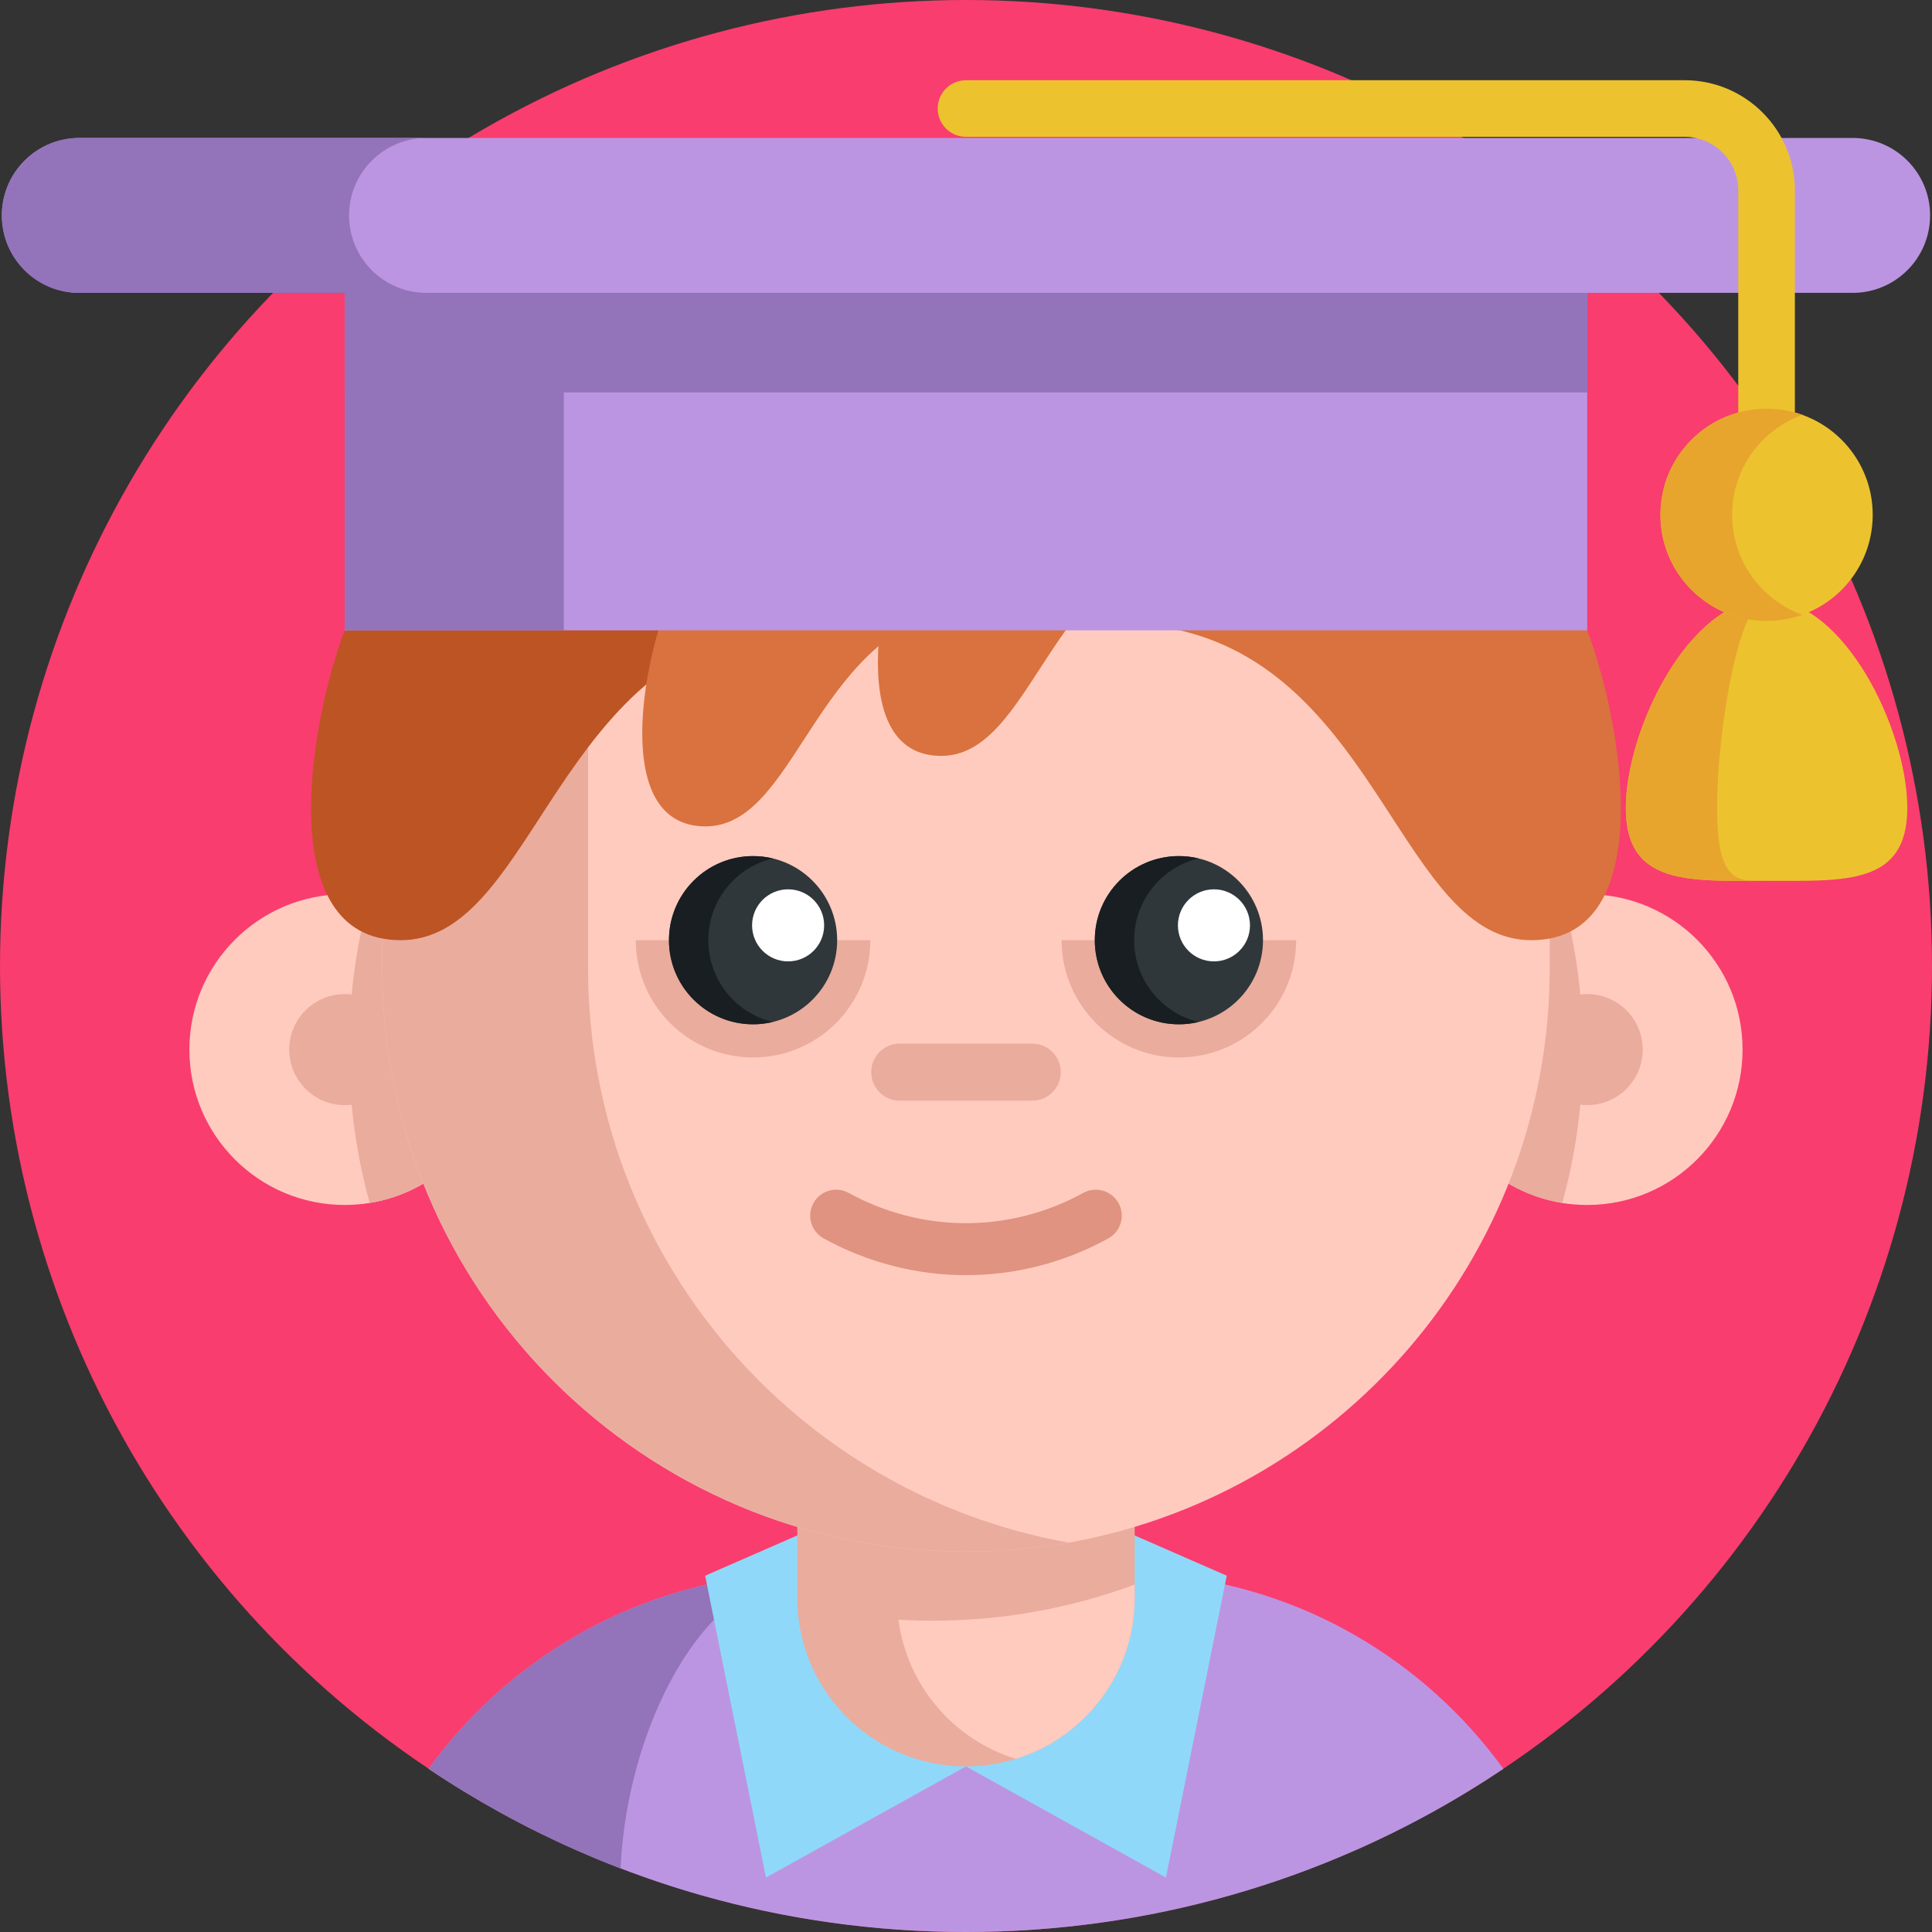 <svg id="Capa_1" enable-background="new 0 0 512 512" height="512" viewBox="0 0 512 512" width="512" xmlns="http://www.w3.org/2000/svg"><rect x="0" y="0" width="512" height="512" fill="#333333" stroke="none"/><g><circle cx="256" cy="256" fill="#f93d6e" r="256"/><g><path d="m398.41 468.76c-12.34 8.28-25.44 15.52-39.18 21.57-10.65 4.7-21.68 8.7-33.03 11.92-22.3 6.35-45.85 9.75-70.2 9.75-24.34 0-47.89-3.4-70.2-9.74-7.24-2.06-14.36-4.44-21.33-7.12-.43-.16-.86-.32-1.29-.49-3.51-1.36-6.98-2.81-10.41-4.32-13.74-6.06-26.84-13.29-39.19-21.58 10.39-14.37 23.76-26.43 39.19-35.32 10.2-5.87 21.3-10.34 33.03-13.15 1.81-.44 3.64-.84 5.48-1.19 3.47-.68 7-1.2 10.57-1.57 1.03-.11 2.05-.21 3.09-.29 3.38-.28 6.8-.42 10.26-.42h81.59c4.52 0 8.97.24 13.35.7 3.57.37 7.09.9 10.57 1.56 1.39.27 2.77.56 4.14.87.45.12.91.21 1.35.33 11.74 2.82 22.83 7.29 33.03 13.16 15.43 8.9 28.79 20.96 39.18 35.33z" fill="#bc95e2"/><path d="m215.2 416.81c-29.36 0-49.26 42.43-50.73 78.33-.43-.16-.86-.32-1.29-.49-3.51-1.36-6.98-2.81-10.41-4.32-13.74-6.06-26.84-13.29-39.19-21.58 10.39-14.37 23.76-26.43 39.19-35.32 10.2-5.87 21.3-10.34 33.03-13.15 1.81-.44 3.64-.84 5.48-1.19 3.47-.68 7-1.2 10.57-1.57 1.03-.11 2.05-.21 3.09-.29 3.38-.28 6.8-.42 10.26-.42z" fill="#9373b9"/><path d="m255.987 468.111-52.994 29.451-16.121-79.986 32.929-14.393" fill="#90d8f9"/><path d="m255.987 468.111 52.994 29.451 16.121-79.986-32.928-14.393" fill="#90d8f9"/><path d="m300.706 368.538v54.869c0 20.088-13.245 37.067-31.489 42.707-4.176 1.296-8.627 1.997-13.23 1.997-24.691 0-44.703-20.012-44.703-44.703v-54.869h89.422z" fill="#eaac9d"/><path d="m300.706 419.932v3.475c0 20.088-13.245 37.067-31.489 42.707-16.461-5.06-28.837-19.372-31.123-36.884 2.987.183 5.99.274 9.008.274 8.459 0 16.75-.671 24.828-1.997 9.953-1.6 19.57-4.161 28.776-7.575z" fill="#ffcbbe"/><g><path d="m132.54 278.153c0 20.497-14.973 37.492-34.579 40.646-2.143.347-4.347.528-6.596.528-22.746 0-41.175-18.429-41.175-41.175s18.429-41.175 41.175-41.175c2.249 0 4.453.181 6.596.528 19.606 3.156 34.579 20.152 34.579 40.648z" fill="#ffcbbe"/><path d="m132.54 278.153c0 20.497-14.973 37.492-34.579 40.646-3.562-12.95-5.464-26.579-5.464-40.646s1.902-27.696 5.464-40.646c19.606 3.154 34.579 20.15 34.579 40.646z" fill="#eaac9d"/><circle cx="91.365" cy="278.153" fill="#eaac9d" r="14.716"/><path d="m379.449 278.153c0 20.497 14.973 37.492 34.579 40.646 2.143.347 4.347.528 6.596.528 22.746 0 41.175-18.429 41.175-41.175s-18.429-41.175-41.175-41.175c-2.249 0-4.453.181-6.596.528-19.606 3.156-34.579 20.152-34.579 40.648z" fill="#ffcbbe"/><g fill="#eaac9d"><path d="m379.449 278.153c0 20.497 14.973 37.492 34.579 40.646 3.562-12.95 5.464-26.579 5.464-40.646s-1.902-27.696-5.464-40.646c-19.606 3.154-34.579 20.15-34.579 40.646z"/><circle cx="420.624" cy="278.153" r="14.716"/></g></g><path d="m410.696 256.511c0 76.985-56.241 140.847-129.873 152.705-8.078 1.326-16.369 1.997-24.828 1.997-85.444 0-154.701-69.257-154.701-154.701v-157.5h309.403v157.499z" fill="#ffcbbe"/><path d="m283.243 408.81c-.8.14-1.61.28-2.42.41-8.08 1.32-16.37 1.99-24.83 1.99-85.44 0-154.7-69.25-154.7-154.7v-157.5h54.55v157.5c0 76.14 54.98 139.41 127.4 152.3z" fill="#eaac9d"/><path d="m255.995 337.93c-12.954 0-25.908-3.246-37.716-9.737-3.331-1.831-4.546-6.015-2.715-9.346s6.016-4.545 9.346-2.715c19.465 10.701 42.707 10.7 62.17 0 3.329-1.831 7.514-.616 9.346 2.715 1.831 3.331.616 7.515-2.715 9.346-11.808 6.492-24.762 9.737-37.716 9.737z" fill="#df9380"/><path d="m273.544 291.694h-35.098c-4.181 0-7.57-3.389-7.57-7.57 0-4.181 3.389-7.57 7.57-7.57h35.098c4.181 0 7.57 3.389 7.57 7.57 0 4.18-3.389 7.57-7.57 7.57z" fill="#eaac9d"/><g><path d="m281.34 249.161c0 17.165 13.915 31.08 31.08 31.08s31.08-13.915 31.08-31.08" fill="#eaac9d"/><circle cx="312.42" cy="249.161" fill="#2f373b" r="22.287"/><circle cx="321.708" cy="245.228" fill="#fff" r="9.55"/><path d="m168.49 249.161c0 17.165 13.915 31.08 31.08 31.08s31.08-13.915 31.08-31.08" fill="#eaac9d"/><circle cx="199.57" cy="249.161" fill="#2f373b" r="22.287"/><path d="m204.782 270.831c-1.67.41-3.42.62-5.21.62-12.31 0-22.29-9.98-22.29-22.29s9.98-22.29 22.29-22.29c1.79 0 3.54.21 5.21.62-9.8 2.34-17.07 11.16-17.07 21.67s7.27 19.33 17.07 21.67z" fill="#181e21"/><path d="m317.632 270.831c-1.67.41-3.42.62-5.21.62-12.31 0-22.29-9.98-22.29-22.29s9.98-22.29 22.29-22.29c1.79 0 3.54.21 5.21.62-9.8 2.34-17.07 11.16-17.07 21.67s7.27 19.33 17.07 21.67z" fill="#181e21"/><circle cx="208.858" cy="245.228" fill="#fff" r="9.55"/></g></g><path d="m91.367 167.049c-9.264 24.264-19.299 81.968 14.714 82.111s40.367-69.886 93.226-82.111-86.283-37.637-86.283-37.637z" fill="#bd5423"/><g fill="#d9723e"><path d="m176.506 160.999c-6.544 17.139-13.633 57.9 10.394 58.002s28.514-49.366 65.853-58.002-60.948-26.586-60.948-26.586z"/><path d="m420.624 167.049c9.264 24.264 19.299 81.968-14.714 82.111s-40.367-69.886-93.226-82.111 86.283-37.637 86.283-37.637z"/><path d="m238.958 142.315c-6.544 17.139-13.633 57.9 10.394 58.002 24.026.101 28.514-49.366 65.853-58.002s-60.948-26.586-60.948-26.586z"/></g><path d="m91.367 69.793h329.257v97.256h-329.257z" fill="#bc95e2"/><path d="m91.367 69.793h58.049v97.256h-58.049z" fill="#9373b9"/><path d="m91.367 69.793h329.257v34.208h-329.257z" fill="#9373b9"/><path d="m490.97 36.562h-469.95c-11.336 0-20.525 9.189-20.525 20.525 0 11.336 9.189 20.525 20.525 20.525h469.95c11.336 0 20.525-9.189 20.525-20.525 0-11.335-9.19-20.525-20.525-20.525z" fill="#bc95e2"/><path d="m98.515 71.607c3.71 3.71 8.85 6.01 14.51 6.01h-92c-5.67 0-10.8-2.3-14.52-6.01-3.71-3.72-6.01-8.85-6.01-14.52 0-11.33 9.19-20.52 20.53-20.52h92c-11.33 0-20.52 9.19-20.52 20.52 0 5.67 2.3 10.8 6.01 14.52z" fill="#9373b9"/><path d="m505.454 214.127c0-20.597-16.698-55.292-37.295-55.292s-37.295 34.695-37.295 55.292 16.698 19.297 37.295 19.297 37.295 1.301 37.295-19.297z" fill="#ecc32e"/><path d="m455.044 214.124c0 17.41 4.2 19.18 9.86 19.31-19.07.07-34.04.2-34.04-19.31 0-20.59 16.7-55.29 37.29-55.29-7.24 0-13.11 34.7-13.11 55.29z" fill="#e7a52e"/><circle cx="468.159" cy="136.434" fill="#ecc32e" r="28.128"/><path d="m468.159 143.934c-4.142 0-7.5-3.358-7.5-7.5v-85.984c0-7.824-6.365-14.189-14.189-14.189h-190.47c-4.142 0-7.5-3.358-7.5-7.5s3.358-7.5 7.5-7.5h190.47c16.095 0 29.189 13.094 29.189 29.189v85.984c0 4.142-3.358 7.5-7.5 7.5z" fill="#ecc32e"/><path d="m477.662 162.914c-2.97 1.07-6.17 1.65-9.5 1.65-15.54 0-28.13-12.6-28.13-28.13 0-15.54 12.59-28.13 28.13-28.13 3.33 0 6.53.58 9.5 1.65-10.86 3.89-18.62 14.28-18.62 26.48-.001 12.2 7.759 22.58 18.62 26.48z" fill="#e7a52e"/></g></svg>